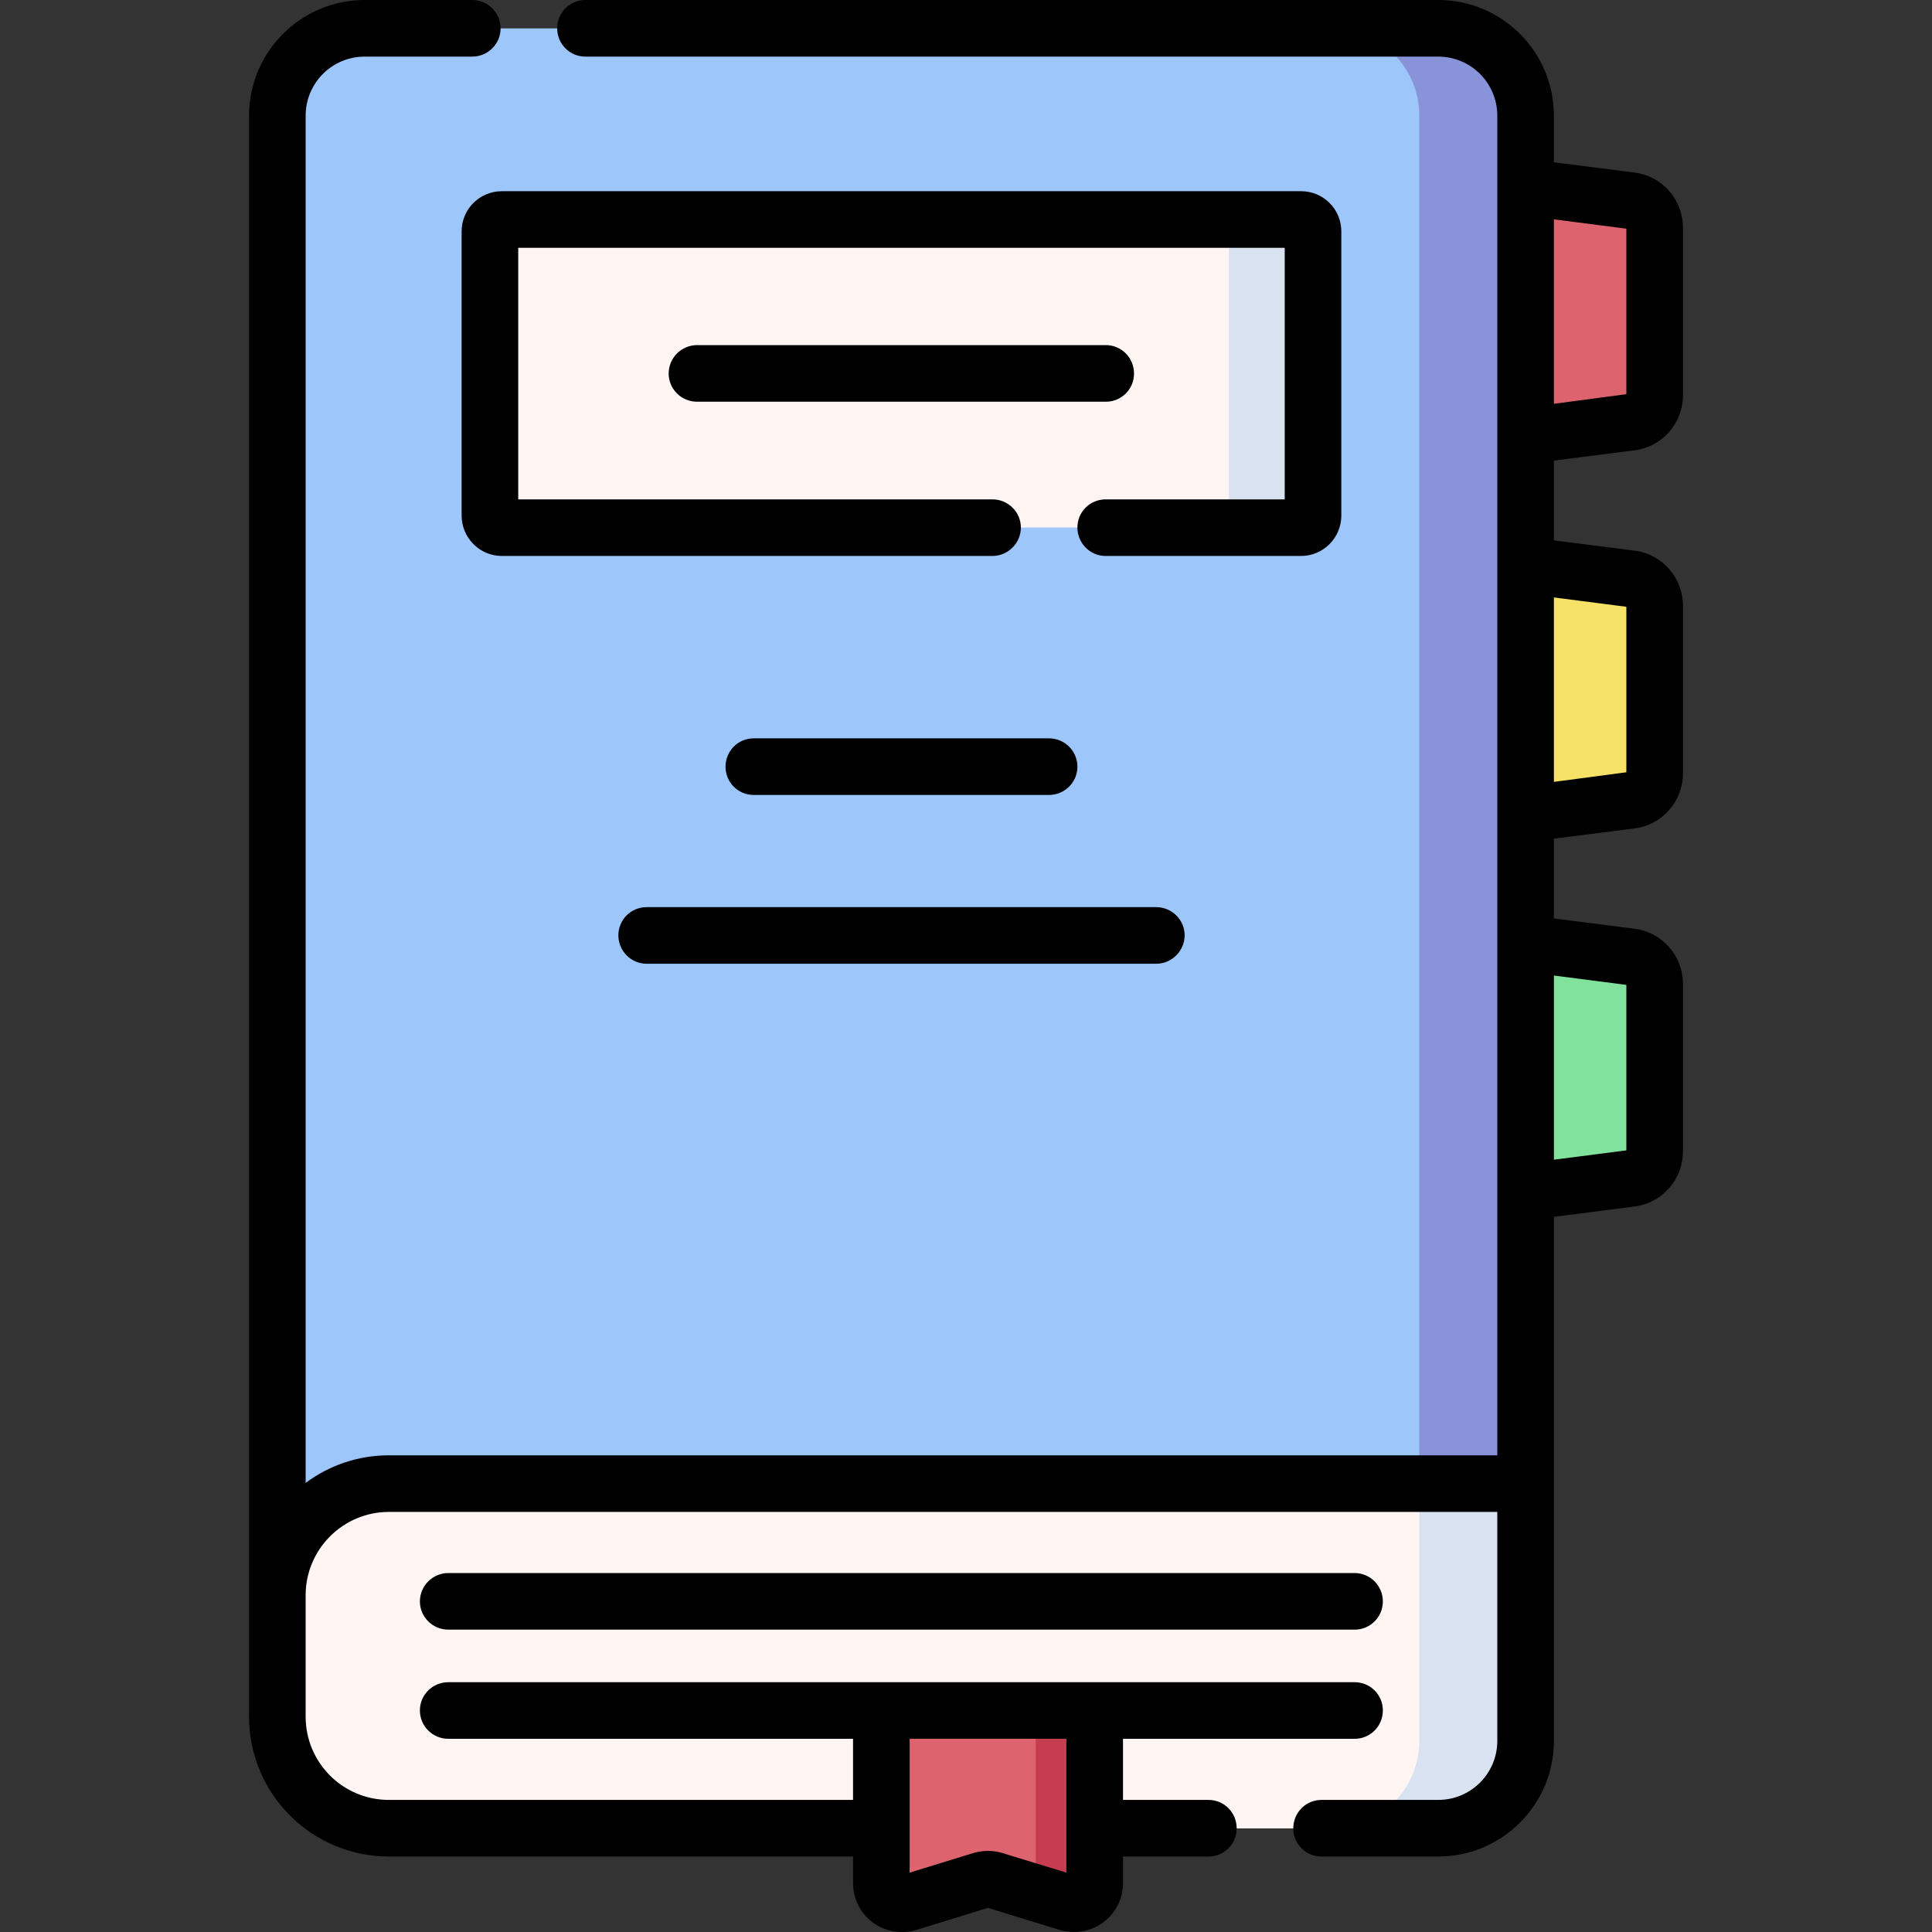 <?xml version="1.0" encoding="UTF-8"?>
<svg xmlns="http://www.w3.org/2000/svg" xmlns:xlink="http://www.w3.org/1999/xlink" width="30pt" height="30pt" viewBox="0 0 30 30" version="1.1">
<rect x="0" y="0" width="30" height="30" fill="#333333" stroke="none"/>
<g id="surface1">
<path style=" stroke:none;fill-rule:nonzero;fill:rgb(61.569%,77.647%,98.431%);fill-opacity:1;" d="M 23.688 23.039 L 4.305 25.715 L 4.305 1.797 C 4.305 1.047 4.914 0.441 5.664 0.441 L 22.332 0.441 C 23.082 0.441 23.688 1.047 23.688 1.797 Z M 23.688 23.039 "/>
<path style=" stroke:none;fill-rule:nonzero;fill:rgb(53.725%,57.647%,85.49%);fill-opacity:1;" d="M 22.332 0.441 L 20.684 0.441 C 21.43 0.441 22.039 1.047 22.039 1.797 L 22.039 23.039 L 4.305 25.484 L 4.305 25.715 L 23.688 23.039 L 23.688 1.797 C 23.688 1.047 23.082 0.441 22.332 0.441 Z M 22.332 0.441 "/>
<path style=" stroke:none;fill-rule:nonzero;fill:rgb(100%,96.471%,95.686%);fill-opacity:1;" d="M 23.688 23.039 L 6.039 23.039 C 5.082 23.039 4.305 23.812 4.305 24.77 L 4.305 26.656 C 4.305 27.613 5.082 28.391 6.039 28.391 L 22.332 28.391 C 23.082 28.391 23.688 27.781 23.688 27.031 Z M 23.688 23.039 "/>
<path style=" stroke:none;fill-rule:nonzero;fill:rgb(84.706%,88.627%,94.51%);fill-opacity:1;" d="M 22.039 23.039 L 22.039 27.031 C 22.039 27.781 21.43 28.391 20.684 28.391 L 22.332 28.391 C 23.082 28.391 23.688 27.781 23.688 27.031 L 23.688 23.039 Z M 22.039 23.039 "/>
<path style=" stroke:none;fill-rule:nonzero;fill:rgb(86.667%,38.824%,43.137%);fill-opacity:1;" d="M 25.328 6.555 L 23.688 6.77 L 23.688 2.906 L 25.328 3.117 C 25.539 3.145 25.695 3.324 25.695 3.535 L 25.695 6.137 C 25.695 6.352 25.539 6.527 25.328 6.555 Z M 25.328 6.555 "/>
<path style=" stroke:none;fill-rule:nonzero;fill:rgb(96.471%,88.627%,40%);fill-opacity:1;" d="M 25.328 12.426 L 23.688 12.637 L 23.688 8.777 L 25.328 8.988 C 25.539 9.016 25.695 9.195 25.695 9.406 L 25.695 12.008 C 25.695 12.223 25.539 12.398 25.328 12.426 Z M 25.328 12.426 "/>
<path style=" stroke:none;fill-rule:nonzero;fill:rgb(50.196%,88.627%,61.569%);fill-opacity:1;" d="M 25.328 18.297 L 23.688 18.508 L 23.688 14.648 L 25.328 14.859 C 25.539 14.887 25.695 15.066 25.695 15.277 L 25.695 17.879 C 25.695 18.09 25.539 18.27 25.328 18.297 Z M 25.328 18.297 "/>
<path style=" stroke:none;fill-rule:nonzero;fill:rgb(100%,96.471%,95.686%);fill-opacity:1;" d="M 20.203 8.191 L 7.793 8.191 C 7.691 8.191 7.605 8.109 7.605 8.004 L 7.605 3.594 C 7.605 3.488 7.691 3.406 7.793 3.406 L 20.203 3.406 C 20.305 3.406 20.387 3.488 20.387 3.594 L 20.387 8.004 C 20.387 8.109 20.305 8.191 20.203 8.191 Z M 20.203 8.191 "/>
<path style=" stroke:none;fill-rule:nonzero;fill:rgb(84.706%,88.627%,94.51%);fill-opacity:1;" d="M 20.203 3.406 L 18.898 3.406 C 19 3.406 19.082 3.488 19.082 3.594 L 19.082 8.004 C 19.082 8.109 19 8.191 18.898 8.191 L 20.203 8.191 C 20.305 8.191 20.387 8.109 20.387 8.004 L 20.387 3.594 C 20.387 3.488 20.305 3.406 20.203 3.406 Z M 20.203 3.406 "/>
<path style=" stroke:none;fill-rule:nonzero;fill:rgb(86.667%,38.824%,43.137%);fill-opacity:1;" d="M 16.586 29.547 L 15.434 29.195 C 15.375 29.176 15.309 29.176 15.246 29.195 L 14.098 29.547 C 13.891 29.609 13.684 29.457 13.684 29.242 L 13.684 26.559 L 17 26.559 L 17 29.242 C 16.996 29.457 16.789 29.609 16.586 29.547 Z M 16.586 29.547 "/>
<path style=" stroke:none;fill-rule:nonzero;fill:rgb(77.647%,23.922%,30.98%);fill-opacity:1;" d="M 16.082 26.559 L 16.082 29.242 C 16.082 29.293 16.07 29.34 16.051 29.383 L 16.586 29.547 C 16.789 29.609 16.996 29.457 16.996 29.242 L 16.996 26.559 Z M 16.082 26.559 "/>
<path style=" stroke:none;fill-rule:nonzero;fill:rgb(0%,0%,0%);fill-opacity:1;" d="M 25.383 6.992 C 25.812 6.938 26.133 6.57 26.133 6.137 L 26.133 3.535 C 26.133 3.102 25.812 2.734 25.383 2.68 L 24.129 2.52 L 24.129 1.797 C 24.129 0.805 23.324 0 22.332 0 L 9.09 0 C 8.848 0 8.652 0.195 8.652 0.441 C 8.652 0.684 8.848 0.879 9.09 0.879 L 22.332 0.879 C 22.84 0.879 23.25 1.289 23.25 1.797 L 23.25 22.598 L 6.039 22.598 C 5.555 22.598 5.105 22.758 4.746 23.027 L 4.746 1.797 C 4.746 1.289 5.156 0.879 5.664 0.879 L 7.332 0.879 C 7.574 0.879 7.773 0.684 7.773 0.441 C 7.773 0.195 7.574 0 7.332 0 L 5.664 0 C 4.672 0 3.867 0.805 3.867 1.797 L 3.867 26.656 C 3.867 27.855 4.84 28.828 6.039 28.828 L 13.246 28.828 L 13.246 29.242 C 13.246 29.48 13.359 29.707 13.551 29.852 C 13.742 29.992 13.996 30.039 14.227 29.969 L 15.34 29.625 L 16.457 29.969 C 16.684 30.035 16.938 29.992 17.129 29.852 C 17.324 29.707 17.438 29.48 17.438 29.242 L 17.438 28.828 L 18.766 28.828 C 19.008 28.828 19.203 28.633 19.203 28.391 C 19.203 28.145 19.008 27.949 18.766 27.949 L 17.438 27.949 L 17.438 27 L 21.035 27 C 21.277 27 21.473 26.805 21.473 26.559 C 21.473 26.316 21.277 26.121 21.035 26.121 L 6.961 26.121 C 6.719 26.121 6.52 26.316 6.52 26.559 C 6.52 26.805 6.719 27 6.961 27 L 13.246 27 L 13.246 27.949 L 6.039 27.949 C 5.324 27.949 4.746 27.371 4.746 26.656 L 4.746 24.77 C 4.746 24.059 5.324 23.477 6.039 23.477 L 23.25 23.477 L 23.25 27.031 C 23.25 27.539 22.84 27.949 22.332 27.949 L 20.52 27.949 C 20.277 27.949 20.082 28.145 20.082 28.391 C 20.082 28.633 20.277 28.828 20.52 28.828 L 22.332 28.828 C 23.324 28.828 24.129 28.023 24.129 27.031 L 24.129 18.895 L 25.383 18.734 C 25.812 18.68 26.133 18.312 26.133 17.879 L 26.133 15.277 C 26.133 14.844 25.812 14.477 25.383 14.422 L 24.129 14.262 L 24.129 13.023 L 25.383 12.863 C 25.812 12.809 26.133 12.441 26.133 12.008 L 26.133 9.406 C 26.133 8.973 25.812 8.605 25.383 8.551 L 24.129 8.391 L 24.129 7.152 Z M 16.559 27 L 16.559 29.078 L 15.562 28.773 C 15.418 28.73 15.266 28.73 15.117 28.773 L 14.125 29.078 L 14.125 27 Z M 25.254 3.551 L 25.254 6.121 L 24.129 6.27 L 24.129 3.406 Z M 25.254 15.293 L 25.254 17.863 L 24.129 18.008 L 24.129 15.148 Z M 25.254 9.422 L 25.254 11.992 L 24.129 12.141 L 24.129 9.277 Z M 25.254 9.422 "/>
<path style=" stroke:none;fill-rule:nonzero;fill:rgb(0%,0%,0%);fill-opacity:1;" d="M 17.609 5.801 C 17.609 5.555 17.414 5.359 17.172 5.359 L 10.824 5.359 C 10.582 5.359 10.383 5.555 10.383 5.801 C 10.383 6.043 10.582 6.238 10.824 6.238 L 17.172 6.238 C 17.414 6.238 17.609 6.043 17.609 5.801 Z M 17.609 5.801 "/>
<path style=" stroke:none;fill-rule:nonzero;fill:rgb(0%,0%,0%);fill-opacity:1;" d="M 11.266 11.906 C 11.266 12.148 11.461 12.344 11.703 12.344 L 16.289 12.344 C 16.531 12.344 16.73 12.148 16.73 11.906 C 16.73 11.66 16.531 11.465 16.289 11.465 L 11.703 11.465 C 11.461 11.465 11.266 11.66 11.266 11.906 Z M 11.266 11.906 "/>
<path style=" stroke:none;fill-rule:nonzero;fill:rgb(0%,0%,0%);fill-opacity:1;" d="M 9.602 14.523 C 9.602 14.766 9.797 14.965 10.043 14.965 L 17.953 14.965 C 18.195 14.965 18.395 14.766 18.395 14.523 C 18.395 14.281 18.195 14.086 17.953 14.086 L 10.043 14.086 C 9.797 14.086 9.602 14.281 9.602 14.523 Z M 9.602 14.523 "/>
<path style=" stroke:none;fill-rule:nonzero;fill:rgb(0%,0%,0%);fill-opacity:1;" d="M 6.961 24.426 C 6.719 24.426 6.52 24.625 6.52 24.867 C 6.52 25.109 6.719 25.305 6.961 25.305 L 21.035 25.305 C 21.277 25.305 21.473 25.109 21.473 24.867 C 21.473 24.625 21.277 24.426 21.035 24.426 Z M 6.961 24.426 "/>
<path style=" stroke:none;fill-rule:nonzero;fill:rgb(0%,0%,0%);fill-opacity:1;" d="M 20.828 8.004 L 20.828 3.594 C 20.828 3.246 20.547 2.969 20.203 2.969 L 7.793 2.969 C 7.449 2.969 7.168 3.246 7.168 3.594 L 7.168 8.004 C 7.168 8.352 7.449 8.633 7.793 8.633 L 15.41 8.633 C 15.652 8.633 15.852 8.434 15.852 8.191 C 15.852 7.949 15.652 7.754 15.41 7.754 L 8.047 7.754 L 8.047 3.848 L 19.949 3.848 L 19.949 7.754 L 17.168 7.754 C 16.926 7.754 16.73 7.949 16.73 8.191 C 16.73 8.434 16.926 8.633 17.168 8.633 L 20.203 8.633 C 20.547 8.633 20.828 8.352 20.828 8.004 Z M 20.828 8.004 "/>
</g>
</svg>
